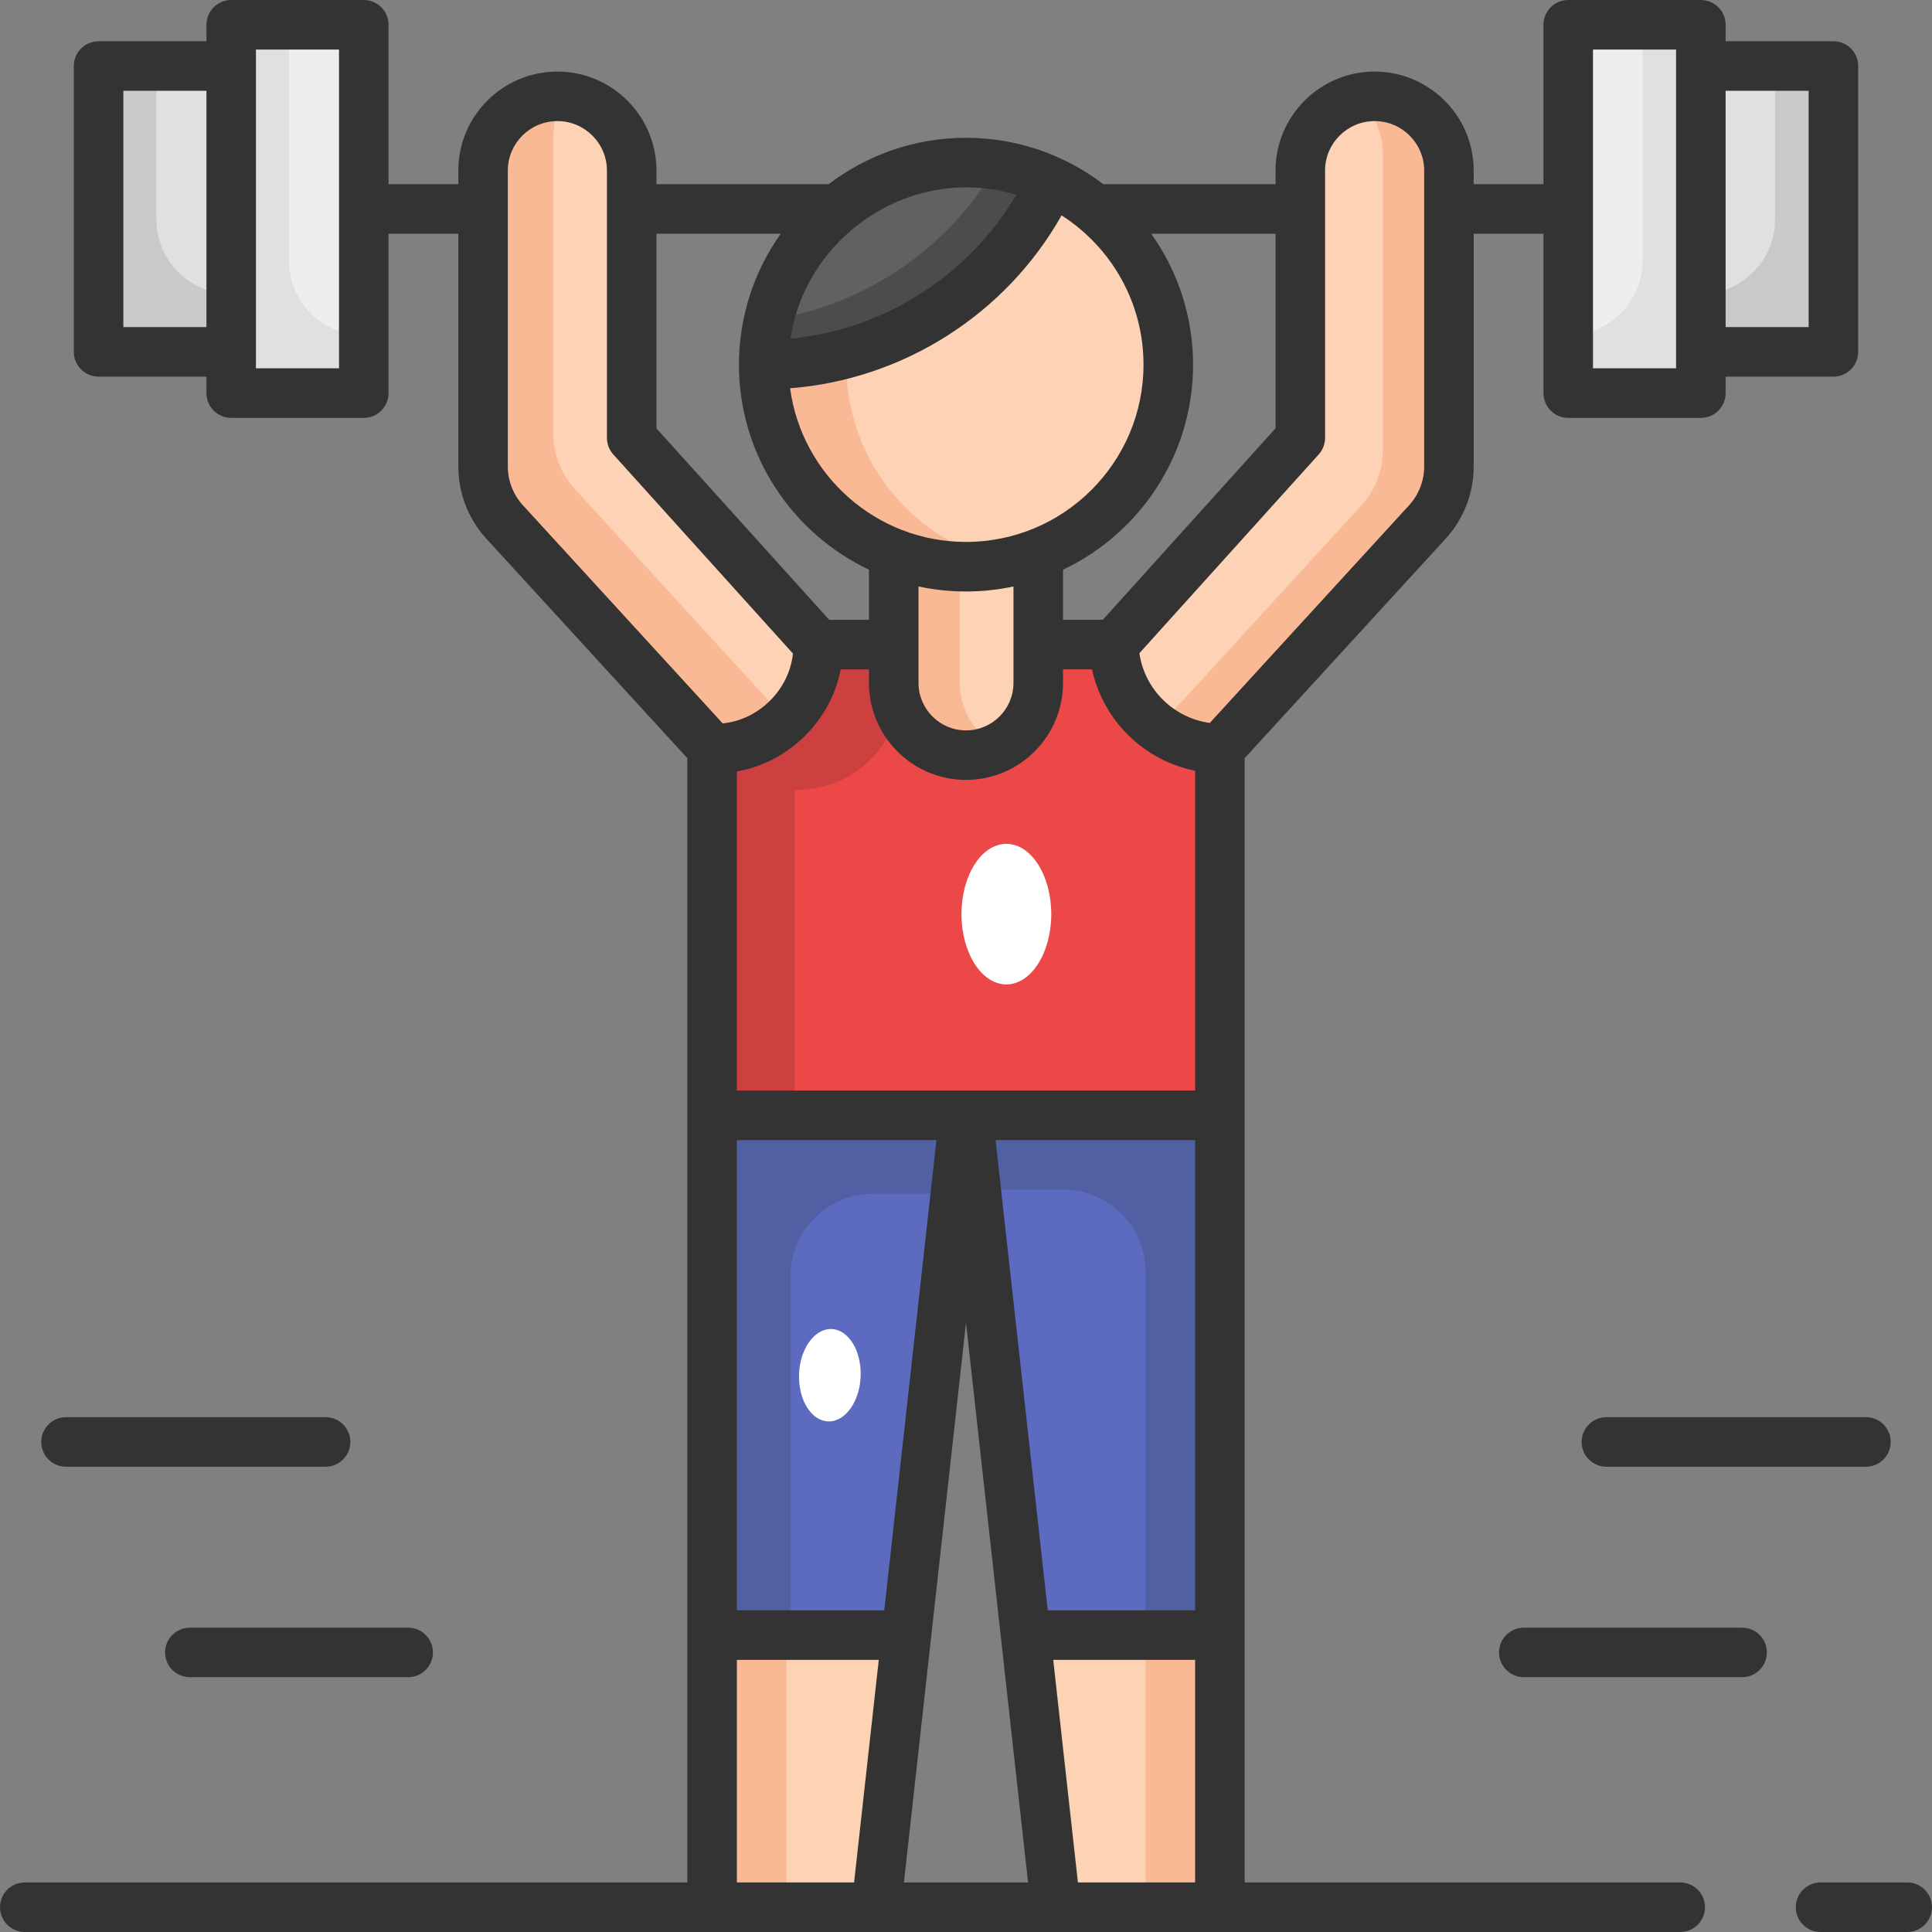 <svg width="40" height="40" viewBox="0 0 40 40" fill="none" xmlns="http://www.w3.org/2000/svg">
<rect x="0" y="0" width="40" height="40" fill="#808080" stroke="none"/>
<g clip-path="url(#clip0_108_8780)">
<path d="M4.786 0.513H7.531V8.139H4.786V0.513Z" fill="#EEEEEE"/>
<path d="M5.983 5.393V0.513H4.786V8.139H7.531V6.942C6.676 6.942 5.983 6.249 5.983 5.393Z" fill="#E0E0E0"/>
<path d="M2.041 1.367H4.786V7.285H2.041V1.367Z" fill="#E0E0E0"/>
<path d="M3.238 4.54V1.367H2.041V7.285H4.786V6.089C3.931 6.089 3.238 5.395 3.238 4.54Z" fill="#C9C9C9"/>
<path d="M32.458 0.513H35.203V8.139H32.458V0.513Z" fill="#EEEEEE"/>
<path d="M34.007 5.393V0.513H35.203V8.139H32.458V6.942C33.313 6.942 34.007 6.249 34.007 5.393Z" fill="#E0E0E0"/>
<path d="M35.204 1.367H37.949V7.285H35.204V1.367Z" fill="#E0E0E0"/>
<path d="M36.752 4.54V1.367H37.949V7.285H35.204V6.089C36.059 6.089 36.752 5.395 36.752 4.54Z" fill="#C9C9C9"/>
<path d="M25.256 39.487H21.858L20.04 23.091H25.256V39.487Z" fill="#FDD2B5"/>
<path d="M23.718 23.091H25.256V39.487H23.718V23.091Z" fill="#F9B995"/>
<path d="M18.142 39.487H14.744V23.091H19.961L18.142 39.487Z" fill="#FDD2B5"/>
<path d="M14.744 23.091H16.282V39.487H14.744V23.091Z" fill="#F9B995"/>
<path d="M25.256 23.091H20.04L21.233 33.853H25.256V23.091Z" fill="#5C6BC0"/>
<path d="M20.04 23.091L20.21 24.63H22.009C22.953 24.63 23.718 25.395 23.718 26.339V33.853H25.256V23.091H20.04Z" fill="#5060A3"/>
<path d="M14.744 23.091V33.853H18.767L19.961 23.091H14.744Z" fill="#5C6BC0"/>
<path d="M18.077 24.715H19.78L19.961 23.091H14.744V33.853H16.368V26.425C16.368 25.48 17.133 24.715 18.077 24.715Z" fill="#5060A3"/>
<path d="M23.062 13.386L23.062 13.343L23.06 13.345H16.94C16.947 14.545 15.965 15.517 14.764 15.498H14.744V23.091H25.256V15.498C24.081 15.485 23.119 14.559 23.062 13.386Z" fill="#ED4848"/>
<path d="M16.453 16.353H16.474C17.675 16.371 18.656 15.4 18.649 14.2V13.345H16.94C16.947 14.545 15.965 15.517 14.764 15.498H14.744V23.091H16.453V16.353Z" fill="#CC4040"/>
<path d="M16.94 13.345L13.078 9.066V3.531C13.078 2.683 12.39 1.995 11.54 1.995C10.69 1.995 10.002 2.683 10.002 3.531V9.657C10.002 10.084 10.161 10.495 10.45 10.81L14.743 15.498V15.499H14.764C15.965 15.517 16.947 14.545 16.94 13.345Z" fill="#FDD2B5"/>
<path d="M16.217 14.815H16.197V14.815L11.903 10.126C11.614 9.811 11.454 9.4 11.454 8.973V2.848C11.454 2.536 11.548 2.246 11.708 2.004C11.652 1.998 11.597 1.995 11.54 1.995C10.69 1.995 10.002 2.683 10.002 3.531V9.657C10.002 10.084 10.161 10.495 10.45 10.81L14.743 15.498V15.499H14.764C15.399 15.508 15.972 15.242 16.37 14.811C16.32 14.814 16.269 14.816 16.217 14.815Z" fill="#F9B995"/>
<path d="M28.46 1.995C27.61 1.995 26.921 2.683 26.921 3.531V9.066L23.062 13.343L23.062 13.386C23.118 14.559 24.081 15.485 25.256 15.498L29.55 10.809C29.838 10.495 29.998 10.084 29.998 9.657V3.531C29.998 2.683 29.309 1.995 28.46 1.995Z" fill="#FDD2B5"/>
<path d="M28.46 1.995C28.338 1.995 28.221 2.01 28.107 2.037C28.428 2.318 28.631 2.73 28.631 3.19V9.315C28.631 9.742 28.471 10.153 28.183 10.468L23.968 15.07C24.33 15.335 24.775 15.493 25.256 15.498L29.55 10.81C29.838 10.495 29.998 10.084 29.998 9.657V3.531C29.998 2.683 29.309 1.995 28.46 1.995Z" fill="#F9B995"/>
<path d="M20 15.635C19.174 15.635 18.504 14.965 18.504 14.139V8.689H21.496V14.139C21.496 14.965 20.826 15.635 20 15.635Z" fill="#FDD2B5"/>
<path d="M19.872 14.139V8.689H18.504V14.139C18.504 14.965 19.174 15.635 20 15.635C20.247 15.635 20.479 15.574 20.684 15.468C20.202 15.22 19.872 14.719 19.872 14.139Z" fill="#F9B995"/>
<path d="M20 11.733C22.313 11.733 24.188 9.861 24.188 7.55C24.188 5.24 22.313 3.367 20 3.367C17.687 3.367 15.812 5.24 15.812 7.55C15.812 9.861 17.687 11.733 20 11.733Z" fill="#FDD2B5"/>
<path d="M17.521 7.55C17.521 5.532 18.952 3.848 20.855 3.454C20.579 3.397 20.293 3.367 20 3.367C17.687 3.367 15.812 5.24 15.812 7.55C15.812 9.861 17.687 11.733 20 11.733C20.293 11.733 20.579 11.703 20.855 11.646C18.952 11.252 17.521 9.568 17.521 7.55Z" fill="#F9B995"/>
<path d="M21.765 3.756C21.228 3.507 20.631 3.367 20 3.367C17.687 3.367 15.812 5.24 15.812 7.55C18.366 7.55 20.689 6.07 21.765 3.756Z" fill="#616161"/>
<path d="M20.641 3.417C19.637 5.156 17.891 6.334 15.916 6.625C15.849 6.923 15.812 7.232 15.812 7.55C18.366 7.55 20.689 6.07 21.765 3.756C21.414 3.593 21.037 3.478 20.641 3.417Z" fill="#4C4C4C"/>
<path d="M39.487 40H37.693C37.41 40 37.18 39.77 37.18 39.487C37.18 39.204 37.41 38.974 37.693 38.974H39.487C39.77 38.974 40 39.204 40 39.487C40 39.77 39.77 40 39.487 40Z" fill="#333333"/>
<path d="M8.451 34.724H3.931C3.648 34.724 3.418 34.495 3.418 34.212C3.418 33.928 3.648 33.699 3.931 33.699H8.451C8.734 33.699 8.963 33.928 8.963 34.212C8.963 34.495 8.734 34.724 8.451 34.724Z" fill="#333333"/>
<path d="M6.741 30.367H1.367C1.084 30.367 0.854 30.137 0.854 29.854C0.854 29.571 1.084 29.341 1.367 29.341H6.741C7.024 29.341 7.254 29.571 7.254 29.854C7.254 30.137 7.024 30.367 6.741 30.367Z" fill="#333333"/>
<path d="M36.068 34.724H31.549C31.266 34.724 31.036 34.495 31.036 34.212C31.036 33.928 31.266 33.699 31.549 33.699H36.068C36.351 33.699 36.581 33.928 36.581 34.212C36.581 34.495 36.351 34.724 36.068 34.724Z" fill="#333333"/>
<path d="M38.632 30.367H33.258C32.975 30.367 32.746 30.137 32.746 29.854C32.746 29.571 32.975 29.341 33.258 29.341H38.632C38.916 29.341 39.145 29.571 39.145 29.854C39.145 30.137 38.916 30.367 38.632 30.367Z" fill="#333333"/>
<path d="M16.544 28.558C16.564 29.084 16.866 29.472 17.218 29.425C17.57 29.378 17.839 28.913 17.819 28.387C17.798 27.861 17.496 27.472 17.144 27.52C16.792 27.567 16.523 28.032 16.544 28.558Z" fill="white"/>
<path d="M20.835 20.381C21.349 20.381 21.765 19.729 21.765 18.926C21.765 18.122 21.349 17.471 20.835 17.471C20.322 17.471 19.906 18.122 19.906 18.926C19.906 19.729 20.322 20.381 20.835 20.381Z" fill="white"/>
<path d="M37.959 0.854H35.727V0.513C35.727 0.23 35.497 0 35.214 0H32.468C32.185 0 31.956 0.23 31.956 0.513V3.813H30.511V3.531C30.511 2.401 29.591 1.482 28.46 1.482C27.329 1.482 26.409 2.401 26.409 3.531V3.813H22.843C22.053 3.212 21.068 2.853 20 2.853C18.932 2.853 17.947 3.212 17.157 3.813H13.591V3.531C13.591 2.401 12.671 1.482 11.54 1.482C10.409 1.482 9.489 2.401 9.489 3.531V3.813H8.044V0.513C8.044 0.23 7.815 0 7.532 0H4.786C4.503 0 4.274 0.23 4.274 0.513V0.854H2.041C1.758 0.854 1.528 1.083 1.528 1.367V7.285C1.528 7.568 1.758 7.798 2.041 7.798H4.274V8.139C4.274 8.422 4.503 8.652 4.786 8.652H7.532C7.815 8.652 8.044 8.422 8.044 8.139V4.839H9.489V9.657C9.489 10.213 9.696 10.745 10.072 11.156L14.231 15.697V38.974H0.513C0.23 38.974 0 39.204 0 39.487C0 39.77 0.23 40 0.513 40H34.787C35.07 40 35.3 39.77 35.3 39.487C35.3 39.204 35.07 38.974 34.787 38.974H25.769V23.091V15.697L29.928 11.156C30.304 10.746 30.511 10.213 30.511 9.657V4.839H31.956V8.139C31.956 8.422 32.185 8.652 32.468 8.652H35.214C35.497 8.652 35.727 8.422 35.727 8.139V7.798H37.959C38.242 7.798 38.472 7.568 38.472 7.285V1.367C38.472 1.083 38.242 0.854 37.959 0.854ZM4.274 6.772H2.554V1.879H4.274V6.772ZM7.019 7.626H5.299V1.026H7.019V7.626ZM26.409 4.839V8.868L22.832 12.832H22.009V11.795C23.599 11.041 24.701 9.422 24.701 7.55C24.701 6.54 24.379 5.605 23.835 4.839L26.409 4.839ZM20 3.879C20.349 3.879 20.708 3.931 21.042 4.031C20.067 5.701 18.291 6.833 16.365 7.011C16.627 5.237 18.209 3.879 20 3.879ZM21.979 4.459C22.998 5.112 23.675 6.253 23.675 7.55C23.675 9.574 22.026 11.22 20 11.22C18.14 11.22 16.599 9.832 16.358 8.039C18.704 7.856 20.824 6.506 21.979 4.459ZM20.983 12.142V14.139C20.983 14.681 20.542 15.122 20 15.122C19.458 15.122 19.017 14.681 19.017 14.139V12.142C19.334 12.21 19.663 12.246 20 12.246C20.337 12.246 20.666 12.21 20.983 12.142ZM13.591 4.839H16.165C15.621 5.605 15.299 6.54 15.299 7.55C15.299 9.422 16.401 11.041 17.991 11.795V12.833H17.168L13.591 8.869V4.839ZM10.828 10.463C10.626 10.242 10.514 9.956 10.514 9.657V3.531C10.514 2.967 10.974 2.507 11.54 2.507C12.106 2.507 12.566 2.967 12.566 3.531V9.066C12.566 9.192 12.613 9.315 12.698 9.409L16.417 13.531C16.338 14.282 15.713 14.903 14.962 14.977L10.828 10.463ZM18.308 33.34H15.256V23.604H19.388L18.308 33.34ZM15.256 38.974V34.366H18.194L17.683 38.974H15.256ZM18.715 38.974L20 27.388L21.285 38.974H18.715ZM24.744 38.974H22.317L21.806 34.366H24.744V38.974ZM24.744 33.34H21.692L21.692 33.34L20.612 23.604H23.348H24.744V33.34ZM24.744 22.578H15.256V15.972C16.326 15.787 17.203 14.924 17.405 13.858H17.991V14.139C17.991 15.246 18.892 16.147 20 16.147C21.108 16.147 22.009 15.246 22.009 14.139V13.858H22.609C22.839 14.918 23.683 15.746 24.744 15.958V22.578ZM29.486 9.657C29.486 9.956 29.374 10.242 29.172 10.463L25.047 14.968C24.297 14.864 23.698 14.275 23.59 13.524L27.302 9.409C27.387 9.315 27.434 9.193 27.434 9.066V3.531C27.434 2.967 27.894 2.507 28.46 2.507C29.026 2.507 29.486 2.967 29.486 3.531V9.657ZM34.701 7.626H32.981V1.026H34.701V7.626ZM37.446 6.772H35.727V1.879H37.446V6.772Z" fill="#333333"/>
</g>
<defs>
<clipPath id="clip0_108_8780">
<rect width="40" height="40" fill="white"/>
</clipPath>
</defs>
</svg>
